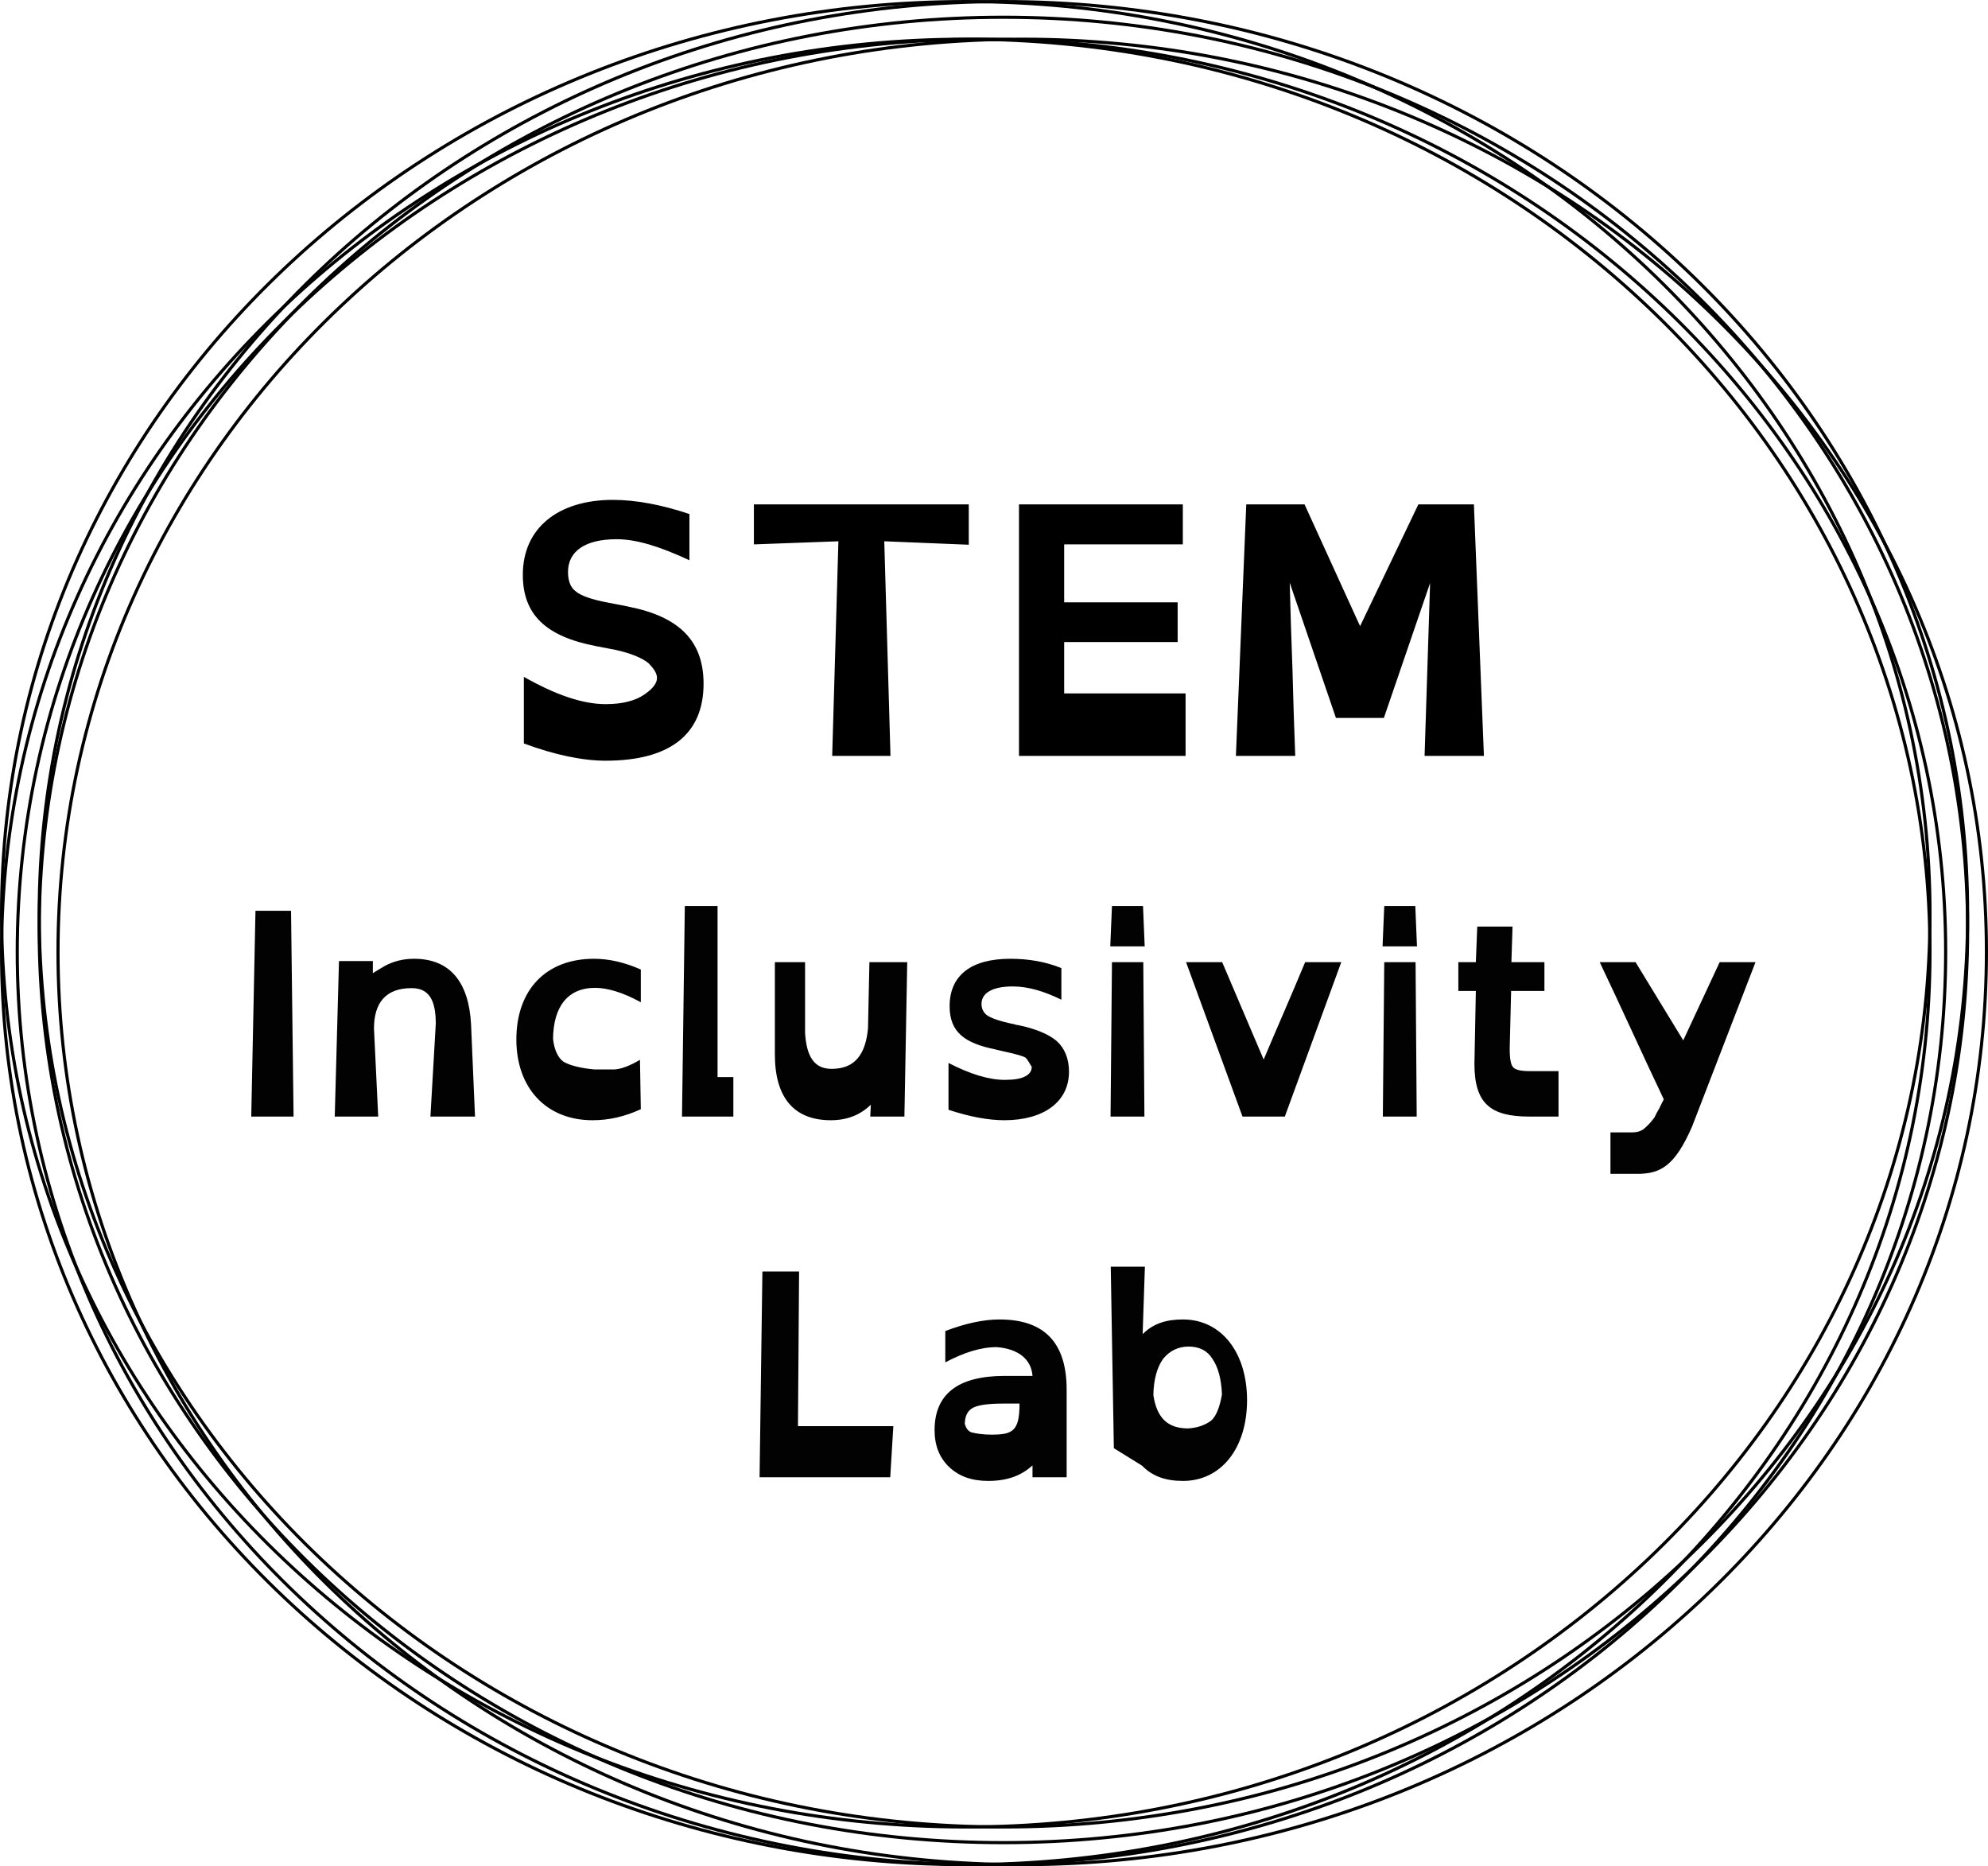 <svg width="634" height="595" viewBox="0 0 634 595" fill="none" xmlns="http://www.w3.org/2000/svg">
<path d="M627.5 296.5C627.5 457.189 489.854 587.5 320 587.5C150.146 587.5 12.5 457.189 12.5 296.5C12.5 135.811 150.146 5.5 320 5.5C489.854 5.5 627.5 135.811 627.5 296.5Z" stroke="black"/>
<path d="M633.5 303.5C633.5 464.189 495.854 594.5 326 594.5C156.146 594.5 18.5 464.189 18.5 303.5C18.5 142.811 156.146 12.5 326 12.5C495.854 12.5 633.5 142.811 633.5 303.5Z" stroke="black"/>
<path d="M615.5 303.5C615.5 464.189 477.854 594.5 308 594.5C138.146 594.5 0.5 464.189 0.5 303.5C0.5 142.811 138.146 12.5 308 12.5C477.854 12.5 615.5 142.811 615.5 303.5Z" stroke="black"/>
<path d="M627.5 291.5C627.5 452.189 489.854 582.5 320 582.5C150.146 582.5 12.5 452.189 12.5 291.5C12.5 130.811 150.146 0.5 320 0.5C489.854 0.5 627.5 130.811 627.5 291.5Z" stroke="black"/>
<path d="M620.5 303.5C620.5 464.189 482.854 594.5 313 594.5C143.146 594.5 5.5 464.189 5.5 303.5C5.5 142.811 143.146 12.5 313 12.5C482.854 12.5 620.5 142.811 620.5 303.5Z" stroke="black"/>
<path d="M615.5 291.5C615.5 452.189 477.854 582.5 308 582.5C138.146 582.5 0.5 452.189 0.5 291.5C0.5 130.811 138.146 0.5 308 0.5C477.854 0.5 615.5 130.811 615.5 291.5Z" stroke="black"/>
<path d="M219.866 178.63C210.186 174.12 202.816 171.92 196.656 171.92C186.756 171.92 181.146 175.66 181.146 182.37C181.146 185.12 181.916 187.21 183.456 188.42C185.216 189.96 188.736 191.17 194.016 192.16L200.286 193.37H200.176C216.676 196.56 224.376 204.37 224.376 218.01C224.376 234.07 213.706 242.54 193.136 242.54C185.766 242.54 176.856 240.67 167.066 237.04V215.81C177.186 221.53 185.766 224.5 193.136 224.5C198.636 224.5 202.706 223.4 205.676 221.31C208.316 219.44 209.526 217.79 209.526 216.14C209.526 214.71 208.536 213.17 206.776 211.41C204.796 209.76 200.946 208.22 196.436 207.23L190.166 206.02C173.996 202.94 166.736 195.9 166.736 183.25C166.736 168.4 177.956 159.38 195.446 159.38C202.816 159.38 210.956 160.92 219.866 163.89V178.63ZM240.427 173.57V160.81H308.957V173.68L282.007 172.58L283.987 241H265.397L267.377 172.58L240.427 173.57ZM324.968 241V160.81H377.218V173.57H339.378V192.05H375.568V204.7H339.378V221.09H378.098V241H324.968ZM394.148 241L397.448 160.81H416.038L433.748 199.64L452.338 160.81H470.048L473.238 241H454.318L456.078 185.89L441.338 228.9H426.048L411.308 185.78C411.528 195.02 411.858 204.26 412.188 213.5C412.408 222.85 412.738 231.98 413.068 241H394.148Z" fill="black"/>
<path d="M80.125 356L81.475 290.39H92.815L93.625 356H80.125ZM151.486 356H137.266L138.976 326.39C138.976 318.83 136.816 315.05 131.236 315.05C122.956 315.05 119.266 319.82 119.266 327.92L120.616 356H106.756L108.106 306.41H118.906V310.28C120.166 309.47 121.426 308.75 122.776 307.94C125.476 306.5 128.536 305.69 132.046 305.69C143.566 305.69 149.506 313.16 150.226 326.57L151.486 356ZM204.365 319.55C198.785 316.49 193.835 314.96 189.785 314.96C180.965 314.96 176.465 321.08 176.375 331.25C176.735 334.58 177.905 337.19 179.615 338.45C181.595 339.71 185.465 340.61 189.515 340.97H195.995C197.885 340.88 200.585 339.98 204.095 337.91L204.365 353.66C199.235 356 194.285 357.17 188.975 357.17C174.215 357.17 164.675 346.91 164.675 331.43C164.675 315.59 174.125 305.69 189.425 305.69C194.285 305.69 199.235 306.86 204.365 309.11V319.55ZM217.498 356L218.398 288.86H228.838V343.4H233.878V356H217.498ZM247.117 306.77H256.747V329.27C257.197 336.83 259.627 340.79 265.207 340.79C268.807 340.79 271.597 339.71 273.487 337.46C275.467 335.21 276.457 331.79 276.817 327.83L277.267 306.77H289.327L288.427 356H277.537L277.717 352.22C274.297 355.55 270.067 357.17 264.937 357.17C253.237 357.17 247.117 349.97 247.117 336.2V306.77ZM338.488 318.74C332.818 315.95 327.688 314.51 323.008 314.51C316.528 314.51 313.018 316.58 313.018 320.09C313.018 321.53 313.558 322.7 314.638 323.6C315.808 324.5 318.508 325.49 322.198 326.3C322.648 326.39 323.098 326.48 323.548 326.57C323.908 326.75 324.358 326.84 324.718 326.84C330.388 328.01 334.528 329.81 336.958 331.88C339.478 334.13 340.918 337.46 340.918 341.69C340.918 351.32 332.818 357.17 320.308 357.17C315.268 357.17 309.328 356.09 302.488 353.84V338.9C309.418 342.5 315.448 344.3 320.398 344.3C323.368 344.3 325.528 343.94 326.878 343.22C328.228 342.59 329.038 341.51 329.038 340.16C328.318 338.99 327.778 338 327.148 337.28C326.608 336.83 324.268 336.11 320.038 335.21L317.338 334.58H317.428C307.528 332.6 302.848 329 302.848 320.81C302.848 311 309.688 305.69 322.198 305.69C327.958 305.69 333.358 306.59 338.488 308.66V318.74ZM354.17 356L354.62 306.77H364.61L364.97 356H354.17ZM354.08 301.73L354.62 288.86H364.52L365.06 301.73H354.08ZM396.25 356L378.25 306.77H389.77L403 337.82C405.16 332.78 407.32 327.56 409.66 322.25C411.91 316.94 414.16 311.81 416.23 306.77H427.75L409.75 356H396.25ZM441.006 356L441.456 306.77H451.446L451.806 356H441.006ZM440.916 301.73L441.456 288.86H451.356L451.896 301.73H440.916ZM471.116 295.43H482.366L482.006 306.77H492.536V315.95H481.916L481.466 334.31C481.466 337.64 481.826 339.62 482.636 340.34C483.266 341.06 484.976 341.51 487.676 341.51H497.036V356H487.676C475.166 356 470.216 351.68 470.216 339.17L470.666 315.95H465.086V306.77H470.666L471.116 295.43ZM559.854 306.77L539.604 359.24C534.114 371.75 529.614 374.27 522.054 374.27H513.594V361.04H520.524C522.144 361.04 523.404 360.59 524.214 359.96C525.294 359.06 526.464 357.89 527.634 356.27C528.084 355.28 528.624 354.29 529.164 353.39C529.614 352.49 530.064 351.5 530.604 350.51C528.984 347 527.274 343.49 525.564 339.8C522.144 332.42 518.634 324.86 515.214 317.48C513.504 313.79 511.794 310.28 510.174 306.77H521.604L536.814 331.7L548.424 306.77H559.854ZM242.239 471L243.139 405.39H254.839L254.479 454.71H284.899L283.909 471H242.239ZM325.139 447.51H319.919C314.699 447.51 311.369 448.05 309.839 449.13C308.399 450.12 307.769 451.65 307.679 453.9C308.039 455.34 308.759 456.33 309.839 456.69C311.549 457.14 313.709 457.41 316.229 457.41C322.889 457.41 325.139 456.33 325.139 447.6V447.51ZM340.169 471H329.279V467.22C325.769 470.46 321.269 472.17 315.149 472.17C309.929 472.17 305.879 470.73 302.729 467.76C299.579 464.79 298.049 460.83 298.049 455.97C298.049 444.54 305.429 438.69 320.369 438.69H329.279C328.919 433.47 324.869 430.05 317.849 429.51C312.809 429.51 307.409 431.22 301.469 434.37V424.38C307.859 421.95 313.619 420.69 318.749 420.69C333.059 420.69 340.169 428.07 340.169 443.1V471ZM386.183 453C387.803 451.65 388.973 448.77 389.693 444.63C389.513 439.59 388.433 435.81 386.633 433.2C385.013 430.59 382.403 429.33 379.073 429.33C375.653 429.33 372.953 430.77 370.973 433.2C368.993 435.9 367.913 439.86 367.823 444.81C368.903 451.92 372.233 455.43 378.893 455.43C381.953 455.25 384.293 454.35 386.183 453ZM355.223 461.73L354.233 403.86H365.123L364.403 425.37C367.733 422.04 371.783 420.69 377.273 420.69C389.513 420.69 397.703 431.22 397.703 446.43C397.703 461.64 389.513 472.17 377.273 472.17C371.783 472.17 367.553 470.73 364.223 467.31L355.223 461.73Z" fill="black" fill-opacity="0.99"/>
</svg>
